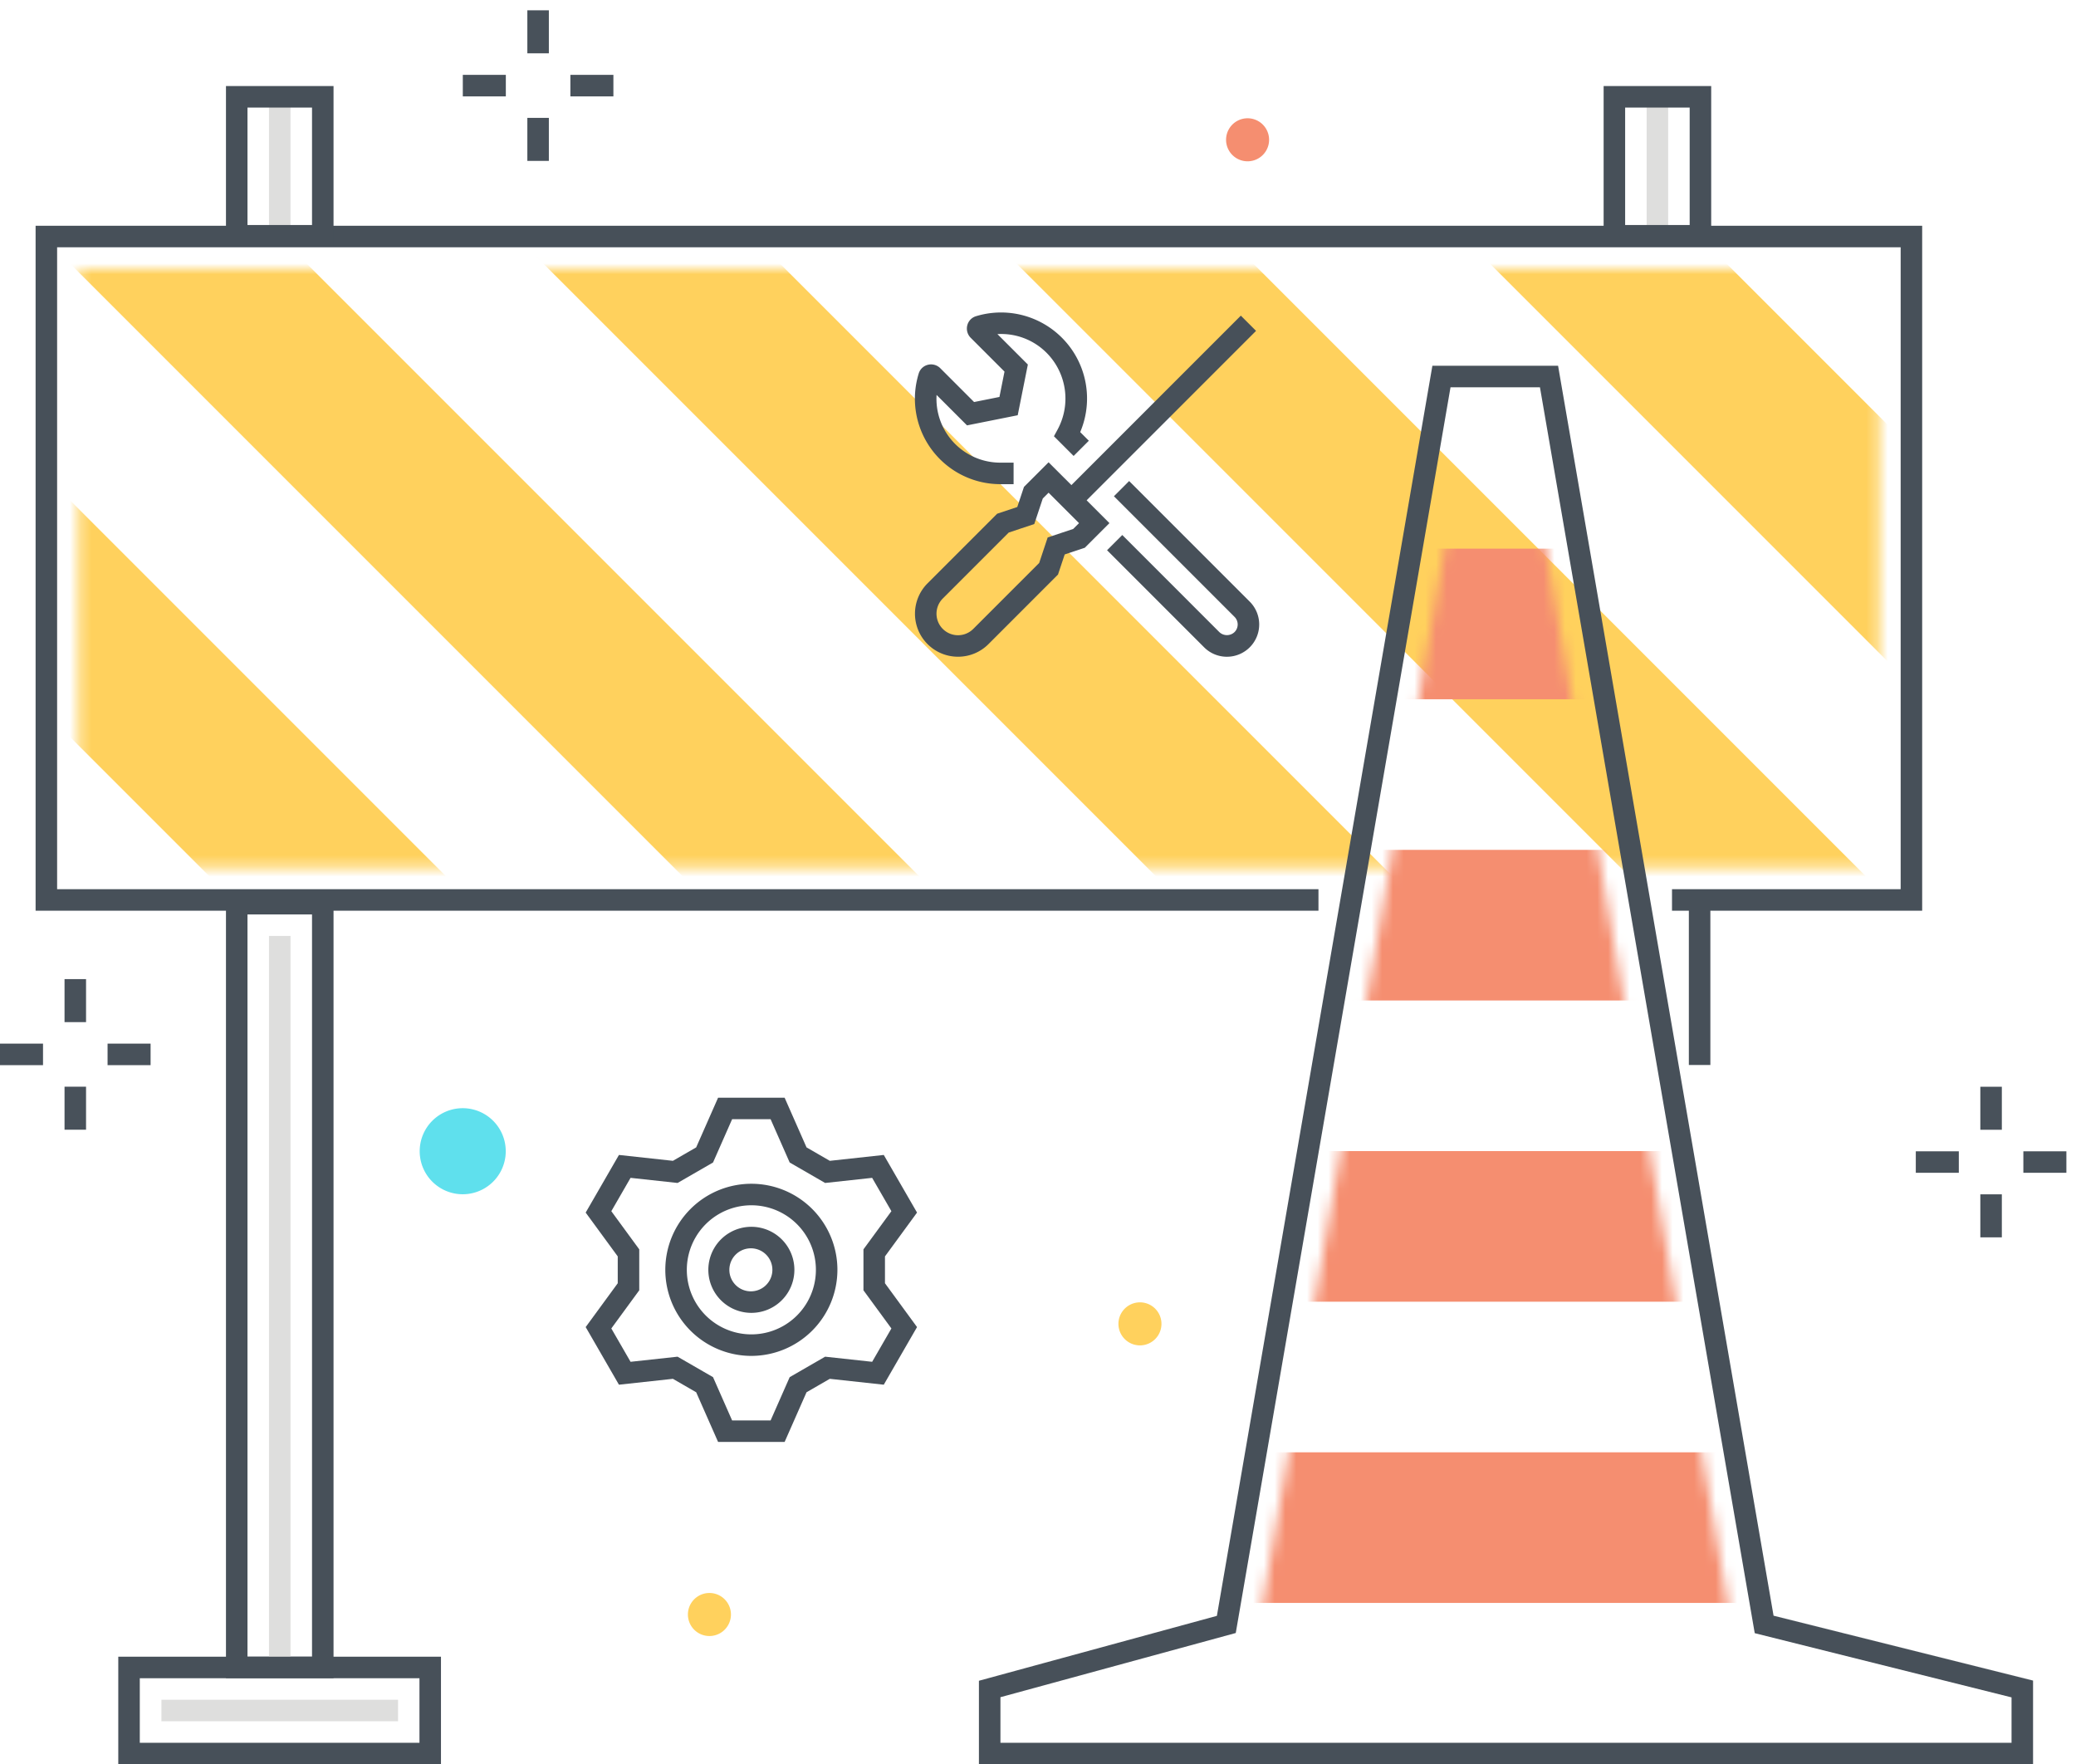 <?xml version="1.0" encoding="utf-8"?><svg xmlns="http://www.w3.org/2000/svg" xmlns:xlink="http://www.w3.org/1999/xlink" width="193" height="164" viewBox="0 0 193 164"><defs><path id="foa" d="M.31.987h167.389v55.668H.31z"/><path id="foc" d="M.008 122.999h90v-.658l-23.624-5.906L46.48.999h-4.945L21.64 116.391l-21.632 5.9z"/></defs><g fill="none" fill-rule="evenodd"><path fill="#475059" d="M68.063 132.037h3.578l1.774-4.024 3.295-1.902 4.372.475 1.789-3.099-2.598-3.548v-3.805l2.598-3.548-1.79-3.099-4.371.475-3.295-1.902-1.774-4.023h-3.578l-1.774 4.023-3.296 1.902-4.371-.475-1.789 3.099 2.597 3.548v3.805l-2.597 3.548 1.789 3.099 4.371-.475 3.296 1.902 1.774 4.024zm4.881 2h-6.185l-2.037-4.619-2.163-1.249-5.017.546-3.093-5.357 2.981-4.073v-2.497l-2.981-4.073 3.093-5.357 5.017.546 2.163-1.249 2.037-4.618h6.185l2.037 4.618 2.163 1.249 5.018-.546 3.092 5.357-2.981 4.073v2.497l2.981 4.073-3.092 5.357-5.018-.546-2.163 1.249-2.037 4.619z"/><path fill="#475059" d="M69.852 116.037a2 2 0 1 0-.001 3.999 2 2 0 0 0 .001-3.999zm0 6a4 4 0 1 1 0-8 4 4 0 0 1 0 8z"/><path fill="#475059" d="M69.852 112.037a6 6 0 1 0 0 12 6 6 0 0 0 0-12zm0 14a8 8 0 0 1-8-8 8 8 0 0 1 8-8 8 8 0 0 1 8 8 8.01 8.01 0 0 1-8 8z"/><path fill="#48515A" d="M49.026 4.958h2v-4h-2zM49.026 14.958h2v-4h-2zM53.026 8.958h4v-2h-4zM43.026 8.958h4v-2h-4zM184.106 105.018h2v-4h-2zM184.106 115.018h2v-4h-2zM188.106 109.018h4v-2h-4zM178.106 109.018h4v-2h-4zM6 95.012h2v-4H6zM6 105.012h2v-4H6zM10 99.012h4v-2h-4zM0 99.012h4v-2H0z"/><path fill="#5FE0ED" d="M43.018 103.012a4 4 0 1 1 0 8 4 4 0 0 1 0-8"/><path fill="#F58E70" d="M115.984 10.994a2 2 0 1 1 0 4 2 2 0 0 1 0-4"/><path fill="#FFD15D" d="M105.978 121.06a2 2 0 1 1 0 4 2 2 0 0 1 0-4m-40.024 27.016a2 2 0 1 1-.001 4.001 2 2 0 0 1 .001-4.001"/><path fill="#DEDEDD" d="M25.007 21.918h2V8.998h-2z"/><g transform="translate(7 24)"><mask id="fob" fill="#fff"><use xlink:href="#foa"/></mask><path fill="#FFD15D" mask="url(#fob)" d="M53.008 76l-87-87h-22l87 87h22M10.008-11l87 87h-22l-87-87h22M141.008 76l-87-87h-22l87 87h22M98.008-11l87 87h-22l-87-87h22M229.008 76l-87-87h-22l87 87h22"/></g><path fill="#475059" d="M23.008 153.995h6V85h-6v68.995zm-2 1.999h10V83h-10v72.994z"/><path fill="#DEDEDD" d="M25.008 154.998h2V87h-2z"/><path fill="#475059" d="M12.996 162h26v-5.999h-26V162zm-2 2h30v-9.999h-30V164z"/><path fill="#DEDEDD" d="M15.007 160h22v-2h-22z"/><path fill="#475059" d="M93.008 161.999h94v-4.219l-23.875-5.969-19.968-115.812h-8.314l-19.966 115.797-21.877 5.967v4.236zm96 2h-98v-7.764l22.123-6.033 20.034-116.203h11.686l.142.83 19.89 115.358 24.125 6.031v7.781z"/><g transform="translate(95 37)"><mask id="fod" fill="#fff"><use xlink:href="#foc"/></mask><path fill="#F58E70" mask="url(#fod)" d="M7.008 112h80V98h-80zM7.008 84h80V70h-80zM7.008 56h80V42h-80zM7.008 28h80V14h-80z"/></g><path fill="#475059" d="M178.699 84.655h-23.257v-2h21.257V22.986H5.31v59.669h117.264v2H3.31V20.986h175.389v63.669"/><path fill="#475059" d="M23.008 20.915h6V9.999h-6v10.916zm-2 2.001h10V8h-10v14.916z"/><path fill="#DEDEDD" d="M153.084 21.918h2V8.998h-2z"/><path fill="#475059" d="M151.085 20.915h6V9.999h-6v10.916zm-2 2.001h10V8h-10v14.916zM157.008 98.998h2V84h-2zM91.32 31.306l-.002.001.002-.001zm2.911 13.699h-1.335a7.941 7.941 0 0 1-7.487-10.282c.12-.404.446-.714.856-.814a1.21 1.21 0 0 1 1.147.315l3.146 3.147 2.357-.472.471-2.357-3.146-3.146a1.214 1.214 0 0 1-.316-1.148 1.19 1.19 0 0 1 .816-.856 7.995 7.995 0 0 1 9.684 10.774l.803.803-1.415 1.414-1.83-1.831.356-.656a6.037 6.037 0 0 0-1.037-7.097 5.948 5.948 0 0 0-4.573-1.742l2.829 2.828-.943 4.714-4.713.942-2.83-2.83a5.933 5.933 0 0 0 5.845 6.294h1.315v2zm19.833 16.043a2.983 2.983 0 0 1-2.122-.88l-9.022-9.022 1.414-1.414 9.023 9.023a1.023 1.023 0 0 0 1.414 0 .999.999 0 0 0 .001-1.413l-.001-.001-11.212-11.213 1.414-1.414 11.213 11.213a3 3 0 0 1-2.122 5.121"/><path fill="#475059" d="M93.782 49.501l-6.132 6.132a2 2 0 0 0 2.829 2.829l6.131-6.132.79-2.372 2.372-.79.541-.541-2.829-2.828-.54.54-.79 2.372-2.372.79zm-4.718 11.545a3.998 3.998 0 0 1-2.828-6.827l6.466-6.466 1.871-.623.623-1.871 2.288-2.288 5.658 5.656-2.289 2.289-1.871.623-.624 1.871-6.465 6.466a3.987 3.987 0 0 1-2.829 1.17z"/><path fill="#475059" d="M98.92 45.778l16.437-16.437 1.414 1.414-16.437 16.437-1.414-1.414"/></g></svg>